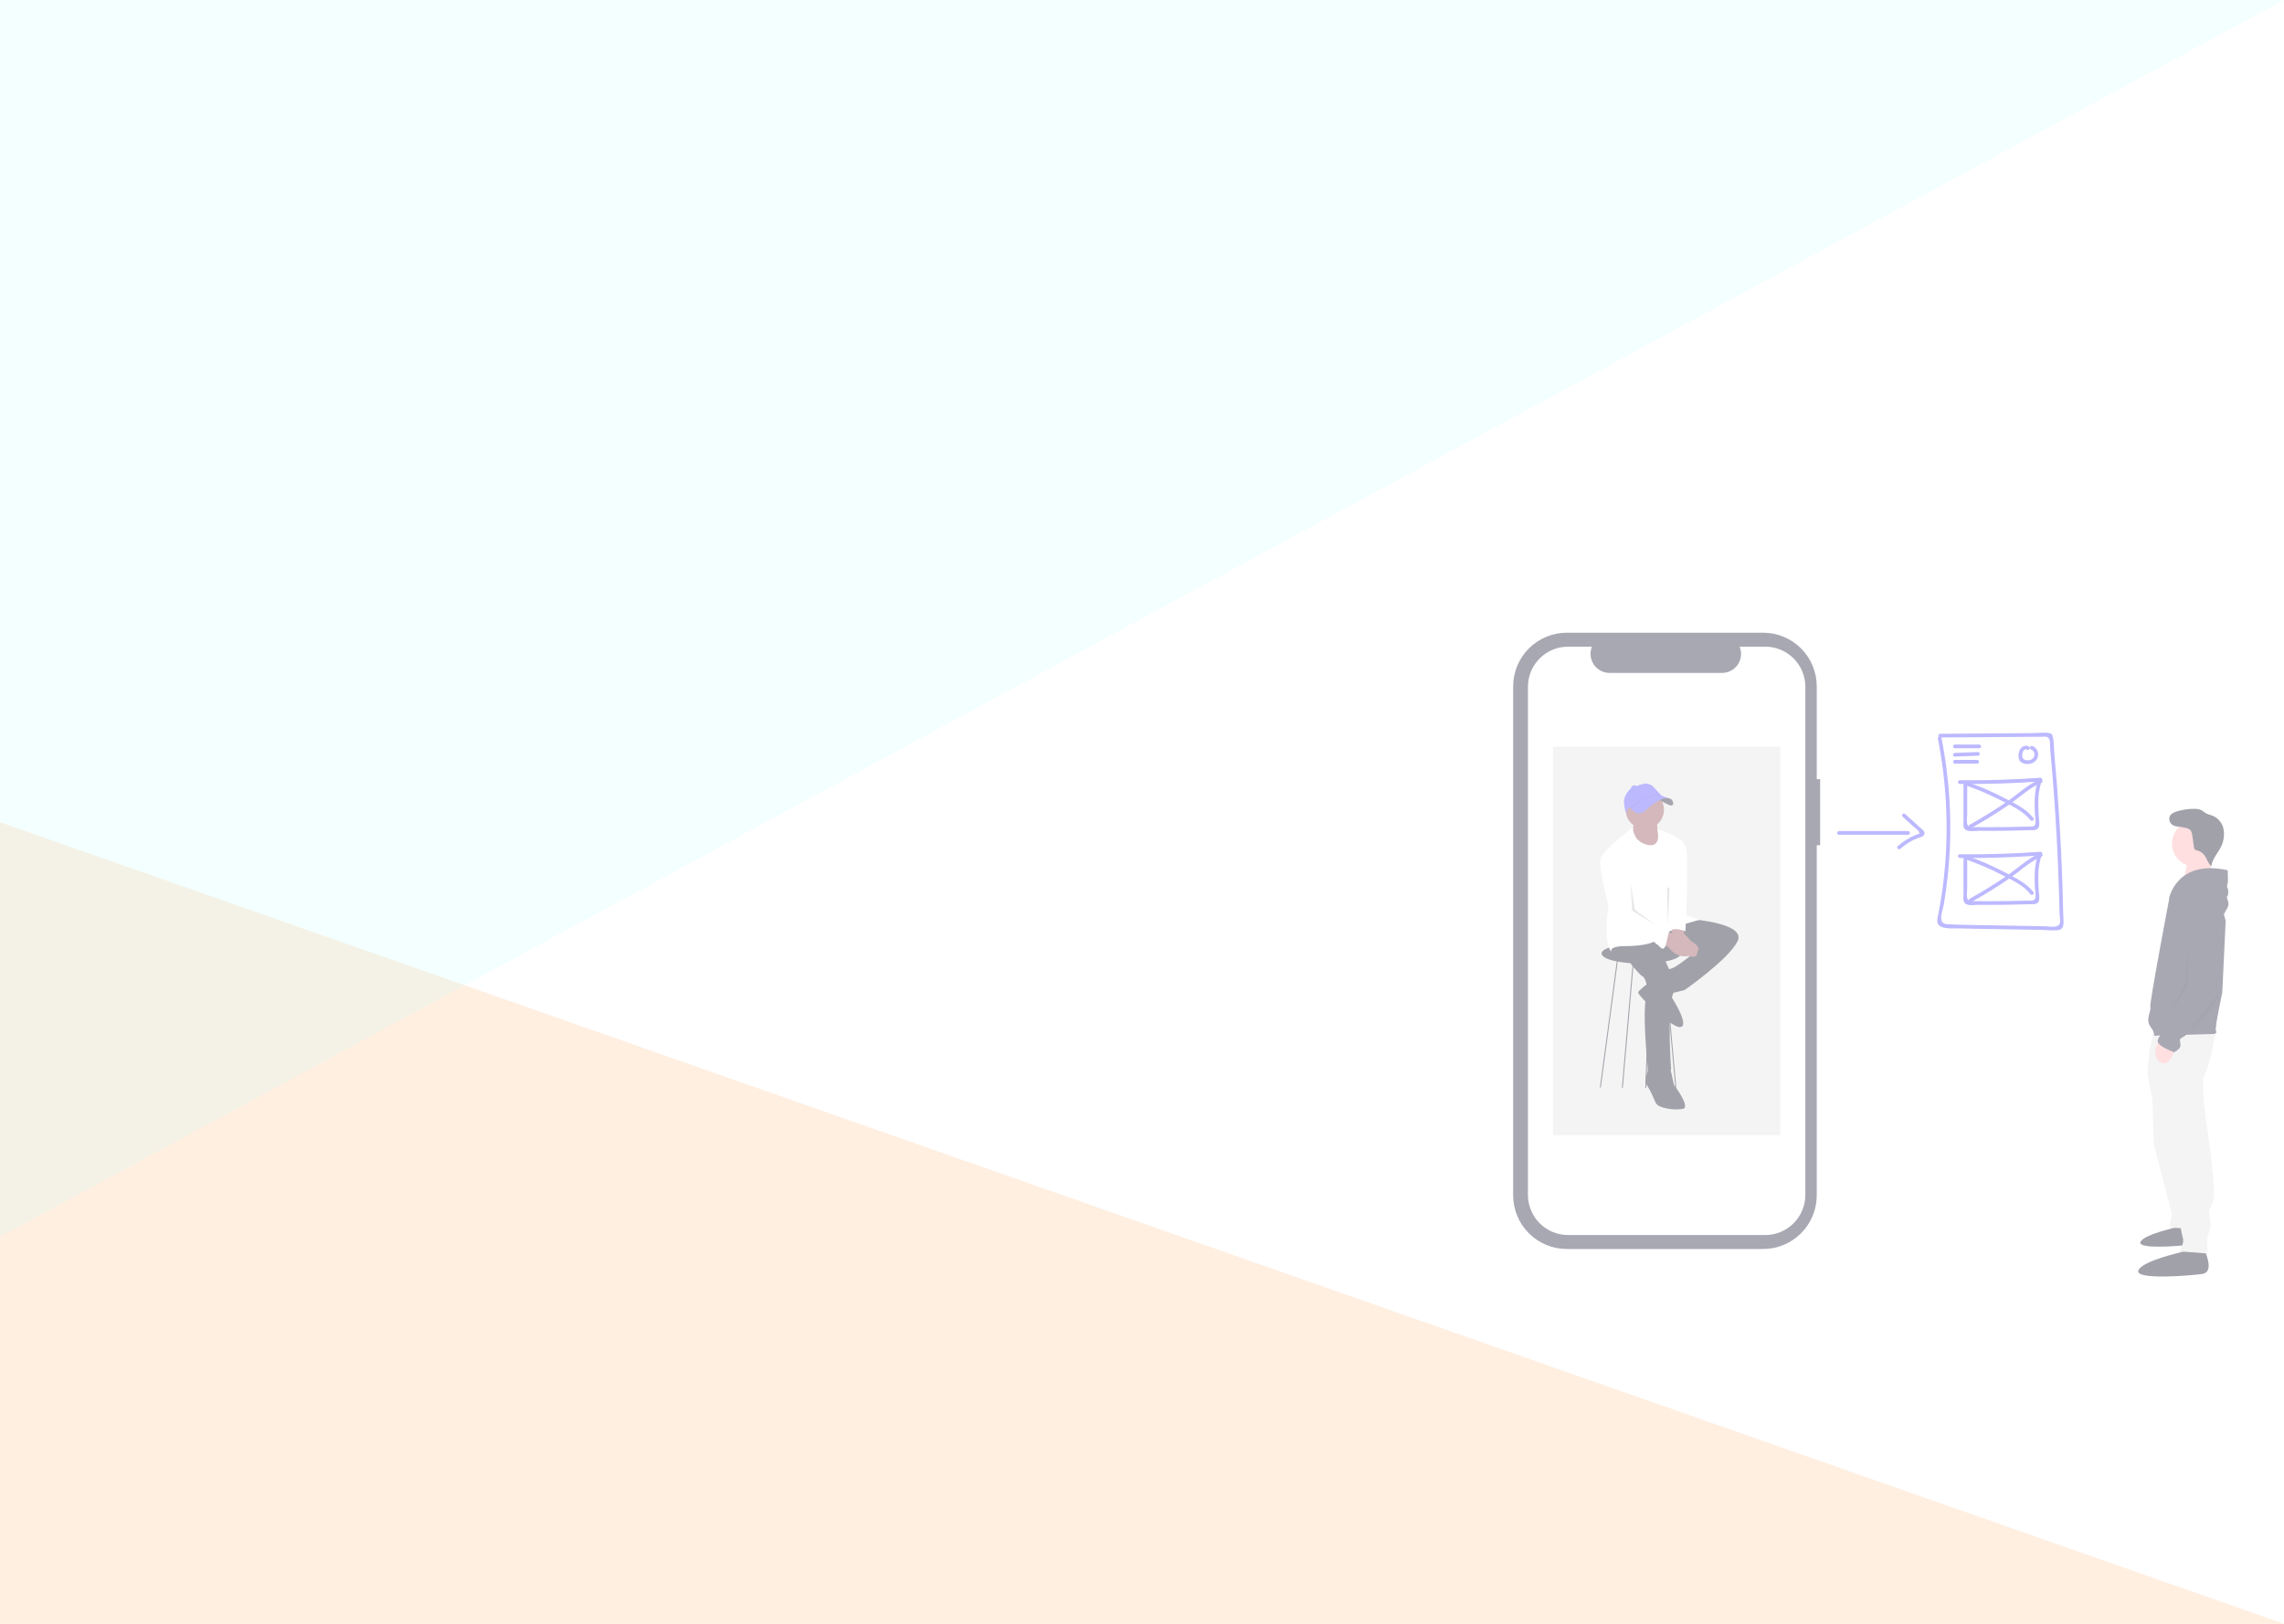 <svg width="1440" height="1024" viewBox="0 0 1440 1024" fill="none" xmlns="http://www.w3.org/2000/svg">
<rect width="1440" height="1024" fill="white"/>
<path d="M0 518.5L1440 1024H0V518.5Z" fill="#FF9642" fill-opacity="0.16"/>
<path d="M0 0H1440L0 780V0Z" fill="#B9FFFC" fill-opacity="0.16"/>
<g opacity="0.45" clip-path="url(#clip0)">
<path d="M1147.55 491.356H1145.41V432.857C1145.41 428.411 1144.54 424.008 1142.84 419.901C1141.14 415.793 1138.65 412.061 1135.51 408.917C1132.37 405.773 1128.64 403.279 1124.54 401.577C1120.44 399.876 1116.04 399 1111.6 399H987.815C983.375 399 978.977 399.876 974.875 401.577C970.772 403.279 967.044 405.773 963.904 408.917C960.764 412.06 958.273 415.793 956.574 419.901C954.875 424.008 954 428.411 954 432.857V753.785C954 762.764 957.563 771.376 963.904 777.725C970.246 784.075 978.847 787.642 987.815 787.642H1111.6C1120.57 787.642 1129.17 784.075 1135.51 777.725C1141.85 771.376 1145.41 762.764 1145.41 753.785V532.996H1147.55L1147.55 491.356Z" fill="#3F3D56"/>
<path d="M1112.96 407.809H1096.8C1097.55 409.633 1097.83 411.612 1097.63 413.571C1097.43 415.531 1096.75 417.411 1095.65 419.046C1094.56 420.681 1093.07 422.02 1091.34 422.947C1089.6 423.873 1087.66 424.358 1085.7 424.358H1014.78C1012.82 424.358 1010.88 423.873 1009.14 422.947C1007.41 422.021 1005.92 420.681 1004.83 419.046C1003.73 417.411 1003.05 415.531 1002.85 413.571C1002.65 411.612 1002.93 409.633 1003.67 407.809H988.584C981.886 407.809 975.463 410.472 970.727 415.214C965.991 419.956 963.331 426.387 963.331 433.093V753.549C963.331 756.87 963.984 760.158 965.253 763.225C966.522 766.293 968.382 769.08 970.727 771.428C973.072 773.776 975.856 775.638 978.92 776.909C981.983 778.18 985.267 778.834 988.584 778.834H1112.96C1116.28 778.834 1119.56 778.18 1122.63 776.909C1125.69 775.638 1128.47 773.776 1130.82 771.428C1133.16 769.08 1135.02 766.293 1136.29 763.225C1137.56 760.158 1138.22 756.87 1138.22 753.549V753.549V433.093C1138.22 429.772 1137.56 426.485 1136.29 423.417C1135.02 420.349 1133.16 417.562 1130.82 415.214C1128.47 412.866 1125.69 411.004 1122.63 409.733C1119.56 408.463 1116.28 407.809 1112.96 407.809V407.809Z" fill="white"/>
<path d="M1122.39 470.818H979.153V715.824H1122.39V470.818Z" fill="#E6E6E6"/>
<path d="M1356.81 683.74L1357.89 721.576L1369.4 765.897C1369.4 765.897 1366.88 773.464 1368.68 775.266C1370.48 777.067 1378.76 780.31 1378.76 780.31L1371.92 685.902L1356.81 683.74Z" fill="#E6E6E6"/>
<path d="M1381.81 775.081C1381.81 775.081 1385.92 784.128 1380.17 784.95C1374.42 785.772 1347.86 787.965 1349.5 783.305C1351.14 778.645 1371.13 774.259 1371.13 774.259L1381.81 775.081Z" fill="#2F2E41"/>
<path d="M1397.11 650.229C1397.11 650.229 1392.79 673.651 1389.92 677.614C1387.04 681.578 1391.36 710.405 1391.36 710.405C1391.36 710.405 1397.83 751.844 1394.95 758.33C1392.07 764.816 1392.79 762.654 1393.15 766.257C1393.51 769.861 1394.23 772.743 1393.15 775.986C1392.07 779.229 1392.07 778.869 1391.72 780.671C1391.36 782.472 1391.72 792.201 1391.72 792.201C1391.72 792.201 1376.24 797.606 1373.72 789.679C1373.72 789.679 1377.32 784.634 1376.24 780.671C1375.11 776.682 1374.51 772.564 1374.44 768.419V760.852L1357.89 698.874L1353.93 676.533C1353.93 676.533 1355.01 653.832 1358.97 651.67C1362.92 649.508 1397.11 650.229 1397.11 650.229Z" fill="#E6E6E6"/>
<path d="M1390.64 790.4C1390.64 790.4 1396.03 802.291 1388.48 803.372C1380.92 804.453 1346.01 807.336 1348.17 801.21C1350.33 795.084 1376.6 789.319 1376.6 789.319L1390.64 790.4Z" fill="#2F2E41"/>
<path d="M1383.79 546.467C1391.74 546.467 1398.19 540.014 1398.19 532.053C1398.19 524.093 1391.74 517.64 1383.79 517.64C1375.84 517.64 1369.4 524.093 1369.4 532.053C1369.4 540.014 1375.84 546.467 1383.79 546.467Z" fill="#FFB9B9"/>
<path d="M1393.91 538.423L1393.64 556.83L1375.99 556.889C1375.99 556.889 1380.47 542.48 1378.47 539.467C1376.46 536.454 1393.91 538.423 1393.91 538.423Z" fill="#FFB9B9"/>
<path d="M1367.6 566.991C1367.6 566.991 1380.2 550.776 1389.92 557.622C1399.63 564.469 1403.23 580.684 1403.23 580.684L1401.07 626.086C1401.07 626.086 1396.03 649.148 1397.11 650.229C1398.19 651.31 1396.03 652.031 1396.03 652.031L1357.89 653.112C1357.89 653.112 1358.97 651.67 1355.73 647.346C1352.49 643.022 1356.45 637.257 1355.73 635.095C1355.01 632.933 1367.6 566.991 1367.6 566.991Z" fill="#3F3D56"/>
<path d="M1371.2 659.958C1371.2 659.958 1370.48 668.966 1365.08 670.408C1363.06 670.948 1361.54 669.918 1360.43 668.419C1359.4 666.982 1358.82 665.268 1358.77 663.498C1358.72 661.728 1359.2 659.984 1360.15 658.491L1361.48 656.354L1371.2 659.958Z" fill="#FFB9B9"/>
<path d="M1404.49 548.794C1404.49 548.794 1404.85 556.001 1404.49 557.082C1404.13 558.163 1403.77 559.244 1404.49 560.325C1405.21 561.406 1404.85 565.009 1404.13 565.369C1403.41 565.73 1405.57 568.973 1404.85 571.135C1404.13 573.297 1403.41 574.018 1403.05 574.738C1402.69 575.459 1402.11 576.75 1402.11 576.75C1402.11 576.75 1391.53 554.199 1382.9 559.604C1374.26 565.009 1367.42 566.811 1367.42 566.811C1367.42 566.811 1372.1 541.587 1404.49 548.794Z" fill="#3F3D56"/>
<path d="M1388.84 565.55C1388.84 565.55 1400.35 566.631 1399.63 581.765C1398.91 596.899 1400.71 620.681 1400.71 620.681C1400.71 620.681 1380.92 650.949 1377.68 653.111C1374.44 655.273 1374.08 654.913 1374.44 656.715C1374.8 658.517 1375.16 659.958 1373.72 661.399C1372.87 662.256 1371.9 662.984 1370.84 663.561C1370.84 663.561 1359.33 659.598 1360.4 655.994C1361.48 652.391 1366.52 646.625 1366.52 646.625C1366.52 646.625 1375.16 632.572 1375.52 630.41C1375.88 628.248 1375.88 628.609 1376.96 627.528C1378.04 626.447 1380.92 622.123 1380.92 619.961V613.114L1377.9 576.527C1377.76 575.037 1377.94 573.534 1378.43 572.119C1378.91 570.703 1379.69 569.406 1380.71 568.313C1382.42 566.518 1385.01 565.09 1388.84 565.55Z" fill="#3F3D56"/>
<path d="M1374.51 520.938C1373.57 521.198 1372.58 521.221 1371.63 521.003C1370.69 520.786 1369.81 520.335 1369.07 519.692C1367.67 518.354 1367.19 516.035 1368.2 514.37C1369.06 512.933 1370.74 512.23 1372.34 511.73C1375.87 510.629 1379.54 510.068 1383.24 510.065C1385 510.065 1386.84 510.215 1388.35 511.128C1389.1 511.58 1389.73 512.2 1390.47 512.666C1391.82 513.521 1393.45 513.806 1394.94 514.4C1396.46 515.02 1397.84 515.96 1398.96 517.156C1400.09 518.353 1400.95 519.778 1401.48 521.336C1401.82 522.392 1402.04 523.486 1402.12 524.593C1402.36 527.627 1401.83 530.673 1400.56 533.441C1398.55 537.825 1394.73 541.511 1394.19 546.304C1392.13 544.575 1391.53 541.674 1389.94 539.509C1388.75 537.908 1387.06 536.757 1385.13 536.244C1384.6 536.173 1384.09 535.947 1383.68 535.593C1383.4 535.21 1383.24 534.753 1383.22 534.281L1382.24 527.16C1382.04 525.711 1381.76 524.127 1380.65 523.177C1379.96 522.657 1379.15 522.307 1378.29 522.152C1376.27 521.649 1374.21 521.313 1372.14 521.147" fill="#2F2E41"/>
<path opacity="0.1" d="M1398.96 625.829L1378.76 652.079C1378.76 652.079 1397.36 636.509 1398.96 625.829Z" fill="black"/>
<path opacity="0.1" d="M1379.57 596.765L1379.76 621.556L1368.03 639.179L1377.63 619.42L1379.57 596.765Z" fill="black"/>
<path d="M1221.78 465.857C1227.05 492.451 1228.55 519.655 1226.23 546.668C1225.63 553.702 1224.76 560.706 1223.63 567.68C1223.11 570.851 1222.52 574.006 1221.92 577.161C1221.58 578.969 1220.85 581.219 1221.99 582.921C1224.2 586.235 1231.78 585.37 1235.11 585.478C1242.06 585.703 1249.02 585.741 1255.97 585.863L1276.87 586.228L1286.94 586.404C1290.37 586.464 1294.12 586.996 1297.53 586.557C1302.01 585.979 1300.91 581.283 1300.85 577.794C1300.71 570.898 1300.53 564.002 1300.3 557.107C1299.37 529.786 1297.67 502.506 1295.19 475.266C1294.88 471.791 1295.08 467.634 1294.14 464.274C1293.76 462.915 1293.39 462.523 1291.91 462.279C1288.54 461.72 1284.52 462.308 1281.1 462.332L1269.68 462.411L1223.25 462.735C1222.94 462.746 1222.66 462.873 1222.45 463.091C1222.24 463.308 1222.12 463.599 1222.12 463.902C1222.12 464.205 1222.24 464.496 1222.45 464.713C1222.66 464.931 1222.94 465.059 1223.25 465.069L1261.31 464.804L1278.06 464.687L1287.19 464.624C1289.07 464.61 1290.82 464.041 1292 466.11C1292.75 467.418 1292.44 470.691 1292.58 472.214C1294.86 496.634 1296.51 521.103 1297.53 545.619C1297.79 551.745 1298 557.873 1298.18 564.002C1298.26 566.556 1298.32 569.11 1298.38 571.664C1298.42 573.197 1298.45 574.729 1298.49 576.262C1298.52 577.843 1299.17 580.941 1298.6 582.392C1297.38 585.489 1291.93 584.157 1289.26 584.11L1279.97 583.948L1261.39 583.623L1242.8 583.299C1239.73 583.245 1236.66 583.221 1233.58 583.09C1232.57 583.047 1231.55 582.998 1230.53 582.925C1227.5 582.709 1224.24 583.426 1223.88 579.235C1223.66 576.648 1225.07 573.081 1225.51 570.493C1226.01 567.571 1226.46 564.642 1226.87 561.706C1227.63 556.219 1228.24 550.714 1228.69 545.191C1230.82 518.452 1229.25 491.546 1224.02 465.237C1223.73 463.765 1221.49 464.388 1221.78 465.857L1221.78 465.857Z" fill="#6C63FF"/>
<path d="M1232.49 471.865H1247.91C1248.22 471.854 1248.5 471.727 1248.71 471.509C1248.92 471.291 1249.04 471 1249.04 470.698C1249.04 470.395 1248.92 470.104 1248.71 469.886C1248.5 469.669 1248.22 469.541 1247.91 469.531H1232.49C1232.19 469.541 1231.91 469.669 1231.7 469.886C1231.49 470.104 1231.37 470.395 1231.37 470.698C1231.37 471 1231.49 471.291 1231.7 471.509C1231.91 471.727 1232.19 471.854 1232.49 471.865Z" fill="#6C63FF"/>
<path d="M1232.49 477.13L1247.03 476.58C1248.52 476.524 1248.53 474.189 1247.03 474.246L1232.49 474.796C1231 474.853 1230.99 477.187 1232.49 477.13Z" fill="#6C63FF"/>
<path d="M1232.49 481.569H1246.59C1246.89 481.558 1247.18 481.431 1247.39 481.213C1247.6 480.995 1247.72 480.704 1247.72 480.402C1247.72 480.099 1247.6 479.808 1247.39 479.59C1247.18 479.373 1246.89 479.245 1246.59 479.235H1232.49C1232.19 479.245 1231.91 479.373 1231.7 479.59C1231.49 479.808 1231.37 480.099 1231.37 480.402C1231.37 480.704 1231.49 480.995 1231.7 481.213C1231.91 481.431 1232.19 481.558 1232.49 481.569V481.569Z" fill="#6C63FF"/>
<path d="M1279.21 470.769C1276.05 469.116 1273.17 471.834 1272.73 474.94C1272.51 476.458 1272.46 478.534 1273.43 479.824C1274.42 481.141 1276.31 481.694 1277.89 481.791C1280.9 481.977 1284.1 480.296 1284.84 477.211C1285.19 475.841 1285.02 474.391 1284.36 473.139C1283.71 471.888 1282.61 470.924 1281.29 470.434C1279.87 469.941 1279.26 472.195 1280.67 472.684C1281.32 472.957 1281.87 473.434 1282.23 474.045C1282.59 474.656 1282.74 475.368 1282.66 476.073C1282.57 476.884 1282.21 477.642 1281.65 478.232C1281.09 478.823 1280.35 479.214 1279.55 479.345C1277.62 479.788 1275.37 479.312 1275 477.139C1274.72 475.514 1275.6 471.513 1278.03 472.784C1279.36 473.478 1280.54 471.465 1279.21 470.769H1279.21Z" fill="#6C63FF"/>
<path d="M1235.58 494.368C1252.54 494.547 1269.48 494.022 1286.4 492.795L1285.28 491.318C1282.51 498.347 1282.59 505.755 1282.95 513.19C1283.05 515.053 1283.63 517.565 1283.25 519.41C1282.78 521.73 1280.7 521.176 1278.63 521.243C1274.07 521.39 1269.51 521.496 1264.95 521.561C1260.65 521.622 1256.34 521.646 1252.03 521.633C1250.01 521.626 1247.98 521.612 1245.96 521.589C1243.58 521.563 1240.87 522.255 1240.26 519.495C1239.86 517.727 1240.26 515.402 1240.26 513.584L1240.26 506.935L1240.27 493.636C1240.26 493.333 1240.14 493.046 1239.92 492.836C1239.7 492.626 1239.41 492.508 1239.11 492.508C1238.81 492.508 1238.52 492.626 1238.3 492.836C1238.08 493.046 1237.95 493.333 1237.94 493.636L1237.93 509.89L1237.93 517.278C1237.93 518.746 1237.62 520.519 1238.17 521.912C1239.43 525.117 1244.87 523.915 1247.48 523.939C1252.79 523.988 1258.11 523.98 1263.43 523.915C1268.75 523.85 1274.07 523.729 1279.39 523.552C1281.68 523.476 1284.85 523.997 1285.54 521.169C1286.03 519.186 1285.46 516.6 1285.36 514.577C1285.24 512.268 1285.11 509.958 1285.08 507.645C1285.01 502.245 1285.54 496.992 1287.53 491.938C1287.57 491.765 1287.58 491.584 1287.55 491.408C1287.51 491.232 1287.44 491.066 1287.33 490.923C1287.22 490.78 1287.08 490.665 1286.92 490.584C1286.76 490.504 1286.58 490.462 1286.4 490.461C1269.49 491.688 1252.55 492.212 1235.58 492.034C1235.28 492.044 1234.99 492.172 1234.78 492.39C1234.57 492.607 1234.45 492.898 1234.45 493.201C1234.45 493.504 1234.57 493.795 1234.78 494.012C1234.99 494.23 1235.28 494.358 1235.58 494.368L1235.58 494.368Z" fill="#6C63FF"/>
<path d="M1240.41 495.637C1247.67 498.209 1254.75 501.269 1261.6 504.796C1267.74 507.975 1275.78 511.448 1280.01 517.13C1280.9 518.32 1282.92 517.158 1282.02 515.952C1277.71 510.15 1270.27 506.736 1264.03 503.438C1256.61 499.541 1248.93 496.182 1241.03 493.386C1239.62 492.881 1239.01 495.135 1240.41 495.637L1240.41 495.637Z" fill="#6C63FF"/>
<path d="M1286.01 491.48C1278.3 494.778 1271.78 501.133 1264.89 505.841C1257.44 510.938 1249.77 515.681 1241.87 520.07C1240.56 520.803 1241.74 522.82 1243.05 522.086C1250.93 517.681 1258.6 512.938 1266.07 507.856C1272.95 503.149 1279.48 496.792 1287.18 493.495C1288.56 492.906 1287.37 490.895 1286.01 491.48V491.48Z" fill="#6C63FF"/>
<path d="M1235.58 541.049C1252.54 541.227 1269.48 540.703 1286.4 539.476L1285.28 537.999C1282.51 545.027 1282.59 552.435 1282.95 559.871C1283.05 561.733 1283.63 564.246 1283.25 566.091C1282.78 568.411 1280.7 567.856 1278.63 567.923C1274.07 568.071 1269.51 568.177 1264.95 568.241C1260.65 568.302 1256.34 568.326 1252.03 568.313C1250.01 568.307 1247.98 568.293 1245.96 568.27C1243.58 568.244 1240.87 568.935 1240.26 566.176C1239.86 564.408 1240.26 562.083 1240.26 560.265L1240.26 553.616L1240.27 540.316C1240.26 540.014 1240.14 539.727 1239.92 539.517C1239.7 539.307 1239.41 539.189 1239.11 539.189C1238.81 539.189 1238.52 539.307 1238.3 539.517C1238.08 539.727 1237.95 540.014 1237.94 540.316L1237.93 556.571L1237.93 563.959C1237.93 565.427 1237.62 567.2 1238.17 568.593C1239.43 571.798 1244.87 570.596 1247.48 570.62C1252.79 570.669 1258.11 570.661 1263.43 570.595C1268.75 570.531 1274.07 570.41 1279.39 570.233C1281.68 570.156 1284.85 570.678 1285.54 567.85C1286.03 565.867 1285.46 563.281 1285.36 561.258C1285.24 558.948 1285.11 556.639 1285.08 554.326C1285.01 548.926 1285.54 543.673 1287.53 538.619C1287.57 538.446 1287.58 538.265 1287.55 538.088C1287.51 537.912 1287.44 537.747 1287.33 537.604C1287.22 537.461 1287.08 537.345 1286.92 537.265C1286.76 537.185 1286.58 537.143 1286.4 537.142C1269.49 538.369 1252.55 538.893 1235.58 538.715C1235.28 538.725 1234.99 538.853 1234.78 539.071C1234.57 539.288 1234.45 539.579 1234.45 539.882C1234.45 540.185 1234.57 540.476 1234.78 540.693C1234.99 540.911 1235.28 541.038 1235.58 541.049L1235.58 541.049Z" fill="#6C63FF"/>
<path d="M1240.41 542.317C1247.67 544.89 1254.75 547.95 1261.6 551.477C1267.74 554.656 1275.78 558.129 1280.01 563.81C1280.9 565.001 1282.92 563.839 1282.02 562.632C1277.71 556.83 1270.27 553.416 1264.03 550.119C1256.61 546.222 1248.93 542.862 1241.03 540.067C1239.62 539.562 1239.01 541.816 1240.41 542.317Z" fill="#6C63FF"/>
<path d="M1286.01 538.161C1278.3 541.459 1271.78 547.813 1264.89 552.522C1257.44 557.619 1249.77 562.362 1241.87 566.751C1240.56 567.484 1241.74 569.5 1243.05 568.767C1250.93 564.362 1258.6 559.619 1266.07 554.537C1272.95 549.83 1279.48 543.473 1287.18 540.176C1288.56 539.587 1287.37 537.576 1286.01 538.161Z" fill="#6C63FF"/>
<path d="M1159.38 526.434H1203C1203.3 526.424 1203.59 526.296 1203.8 526.079C1204.01 525.861 1204.12 525.57 1204.12 525.267C1204.12 524.965 1204.01 524.674 1203.8 524.456C1203.59 524.238 1203.3 524.111 1203 524.1H1159.38C1159.08 524.111 1158.8 524.238 1158.59 524.456C1158.38 524.674 1158.26 524.965 1158.26 525.267C1158.26 525.57 1158.38 525.861 1158.59 526.079C1158.8 526.296 1159.08 526.424 1159.38 526.434Z" fill="#6C63FF"/>
<path d="M1199.53 514.979L1206.35 521.206C1207.13 521.918 1209.27 523.389 1209.75 524.32C1210.75 526.245 1209.68 525.806 1207.96 526.473C1203.75 528.152 1199.86 530.567 1196.49 533.605C1195.36 534.6 1197.02 536.246 1198.14 535.256C1201.22 532.488 1204.75 530.277 1208.58 528.723C1209.96 528.179 1212.57 527.86 1213.22 526.221C1214.02 524.214 1211.47 522.734 1210.27 521.631L1201.18 513.328C1200.07 512.317 1198.42 513.964 1199.53 514.979L1199.53 514.979Z" fill="#6C63FF"/>
<path d="M1034.75 607.635C1048.56 607.635 1059.76 604.798 1059.76 601.298C1059.76 597.799 1048.56 594.962 1034.75 594.962C1020.94 594.962 1009.74 597.799 1009.74 601.298C1009.74 604.798 1020.94 607.635 1034.75 607.635Z" fill="#2F2E41"/>
<path d="M1029.78 516.962C1031.28 521.488 1026.76 526.92 1026.76 526.92L1033.09 534.765L1043.04 536.575C1043.04 536.575 1049.67 532.049 1047.26 530.54C1044.85 529.032 1044.54 516.962 1044.54 516.962L1029.78 516.962Z" fill="#A0616A"/>
<path d="M1019.53 604.728L1008.69 685.745L1009.28 685.825L1020.13 604.808L1019.53 604.728Z" fill="#2F2E41"/>
<path d="M1029.48 605.949L1022.55 685.91L1023.15 685.962L1030.08 606.001L1029.48 605.949Z" fill="#2F2E41"/>
<path d="M1048.48 593.575L1047.88 593.629L1056.28 685.815L1056.88 685.76L1048.48 593.575Z" fill="#2F2E41"/>
<path d="M1040.69 592.064L1037.31 686.076L1037.91 686.098L1041.29 592.086L1040.69 592.064Z" fill="#2F2E41"/>
<path d="M1055.7 576.707L1037.31 592.397L1068.65 600.242C1068.65 600.242 1057.5 609.898 1053.59 610.803C1049.67 611.708 1041.23 616.838 1041.23 616.838C1041.23 616.838 1055.09 626.192 1056 625.89C1056.9 625.588 1062.02 624.381 1062.02 624.381C1062.02 624.381 1089.75 605.07 1095.48 593.604C1101.2 582.138 1066.54 579.724 1066.54 579.724L1055.7 576.707Z" fill="#2F2E41"/>
<path d="M1016.82 595.113C1015.61 599.035 1024.65 603.26 1024.65 603.26C1024.65 603.26 1033.09 614.424 1035.5 615.631C1037.91 616.838 1038.82 624.08 1038.82 624.08C1034.6 635.546 1038.82 669.642 1038.82 674.47C1038.82 679.298 1053.59 674.47 1053.59 674.47C1053.59 674.47 1050.87 637.658 1054.79 626.548C1058.71 615.439 1038.82 587.267 1038.82 587.267C1038.82 587.267 1018.02 591.19 1016.82 595.113Z" fill="#2F2E41"/>
<path d="M1024.96 510.615C1024.96 507.413 1026.23 504.343 1028.49 502.079C1030.75 499.816 1033.82 498.545 1037.02 498.545C1040.22 498.546 1043.28 499.819 1045.54 502.083C1047.81 504.347 1049.08 507.418 1049.08 510.62C1049.08 513.822 1047.81 516.893 1045.54 519.158C1043.28 521.422 1040.22 522.694 1037.02 522.695C1033.82 522.696 1030.75 521.425 1028.49 519.161C1026.23 516.898 1024.96 513.828 1024.96 510.626V510.615Z" fill="#A0616A"/>
<path d="M1071.37 580.026L1058.9 575.695C1058.42 571.343 1057.71 565.99 1057.02 561.028L1060.82 540.8L1061.15 531.46C1059.01 527.722 1044.94 522.695 1044.94 522.695C1044.94 522.695 1045.22 523.68 1045.61 525.247C1045.5 525.249 1045.39 525.286 1045.3 525.353C1045.3 525.353 1046.96 535.067 1038.22 532.653C1035.74 532.04 1033.5 530.69 1031.8 528.78C1030.14 525.947 1029.24 523.449 1029.64 521.626C1029.64 521.626 1012.75 534.85 1011.55 537.868C1010.34 540.885 1014.75 566.705 1014.75 566.705C1014.75 566.705 1009.89 593.302 1015.92 600.242C1015.92 600.242 1013.81 596.621 1024.96 596.621C1036.11 596.621 1041.53 594.509 1041.83 594.207C1042.13 593.906 1047.86 594.207 1047.86 594.207C1047.86 594.207 1047.97 592.013 1048.05 588.53C1053.86 587.101 1058.71 585.453 1059.31 584.552C1059.44 584.222 1059.49 583.869 1059.47 583.516L1071.37 580.026Z" fill="white"/>
<path d="M1053.66 584.03L1054.79 592.095C1054.79 592.095 1064.13 605.975 1068.96 602.958C1073.78 599.94 1061.72 588.776 1061.72 588.776V585.155L1053.66 584.03Z" fill="#A0616A"/>
<path d="M1043.64 616.838C1043.64 616.838 1033.09 624.08 1032.79 625.89C1032.49 627.701 1054.79 649.426 1059.91 647.615C1065.04 645.805 1053.59 628.304 1053.59 628.304L1056.9 623.476L1043.64 616.838Z" fill="#2F2E41"/>
<path d="M1040.33 672.056C1040.33 672.056 1035.81 680.505 1038.22 684.126C1040.63 687.747 1042.44 692.273 1043.94 695.592C1045.45 698.911 1056.3 700.42 1061.12 699.213C1065.94 698.006 1055.39 684.126 1055.39 684.126L1052.68 672.056H1040.33Z" fill="#2F2E41"/>
<path d="M1063.53 538.084C1063.23 530.842 1058.11 528.73 1058.11 528.73L1054.79 565.844L1055.14 565.868L1054.79 566.447L1052.68 587.267C1055.09 584.25 1062.63 587.267 1062.63 587.267L1063.53 566.447C1063.53 566.447 1063.83 545.326 1063.53 538.084Z" fill="white"/>
<path d="M1048.76 595.113L1052.68 598.13C1052.68 598.13 1058.41 606.579 1068.35 601.449C1078.3 596.319 1056 589.078 1056 589.078L1050.27 587.267L1048.76 595.113Z" fill="#A0616A"/>
<path d="M1009.59 540.196C1006.57 543.817 1013.5 568.258 1015.31 575.5C1017.12 582.741 1033.39 589.078 1037.31 589.38C1041.23 589.681 1045.15 596.923 1047.86 598.13C1050.57 599.337 1050.87 591.19 1052.41 587.365C1053.95 583.539 1043.64 583.948 1043.64 583.948L1028.57 573.991C1028.57 573.991 1027.07 560.111 1025.86 549.55C1024.65 538.989 1016.52 535.067 1016.52 535.067C1014.11 533.558 1012.6 536.575 1009.59 540.196Z" fill="white"/>
<path d="M1045.51 504.094C1045.51 504.094 1052.15 508.01 1053.57 507.976C1055 507.942 1055.35 506.589 1054.29 504.724C1053.24 502.859 1048.42 502.932 1048.42 502.932L1045.51 504.094Z" fill="#3F3D56"/>
<path opacity="0.1" d="M1045.51 504.094C1045.51 504.094 1052.15 508.01 1053.57 507.976C1055 507.942 1055.35 506.589 1054.29 504.724C1053.24 502.859 1048.42 502.932 1048.42 502.932L1045.51 504.094Z" fill="black"/>
<path d="M1031.19 503.554L1038.58 500.437L1045.09 500.617L1051.79 503.44C1049.16 502.368 1042.78 505.923 1038.28 510.4C1033.77 514.876 1030.64 511.969 1030.64 511.969L1027.34 509.107L1031.19 503.554Z" fill="#6C63FF"/>
<path d="M1023.9 506.732C1023.41 503.137 1025.68 499.899 1027.13 498.247C1027.77 497.511 1028.66 497.03 1029.63 496.891V496.891C1029.66 496.852 1029.7 496.812 1029.75 496.772C1031.34 495.361 1036.95 494.154 1036.95 494.154C1038.61 493.694 1041.8 495.508 1041.8 495.508L1047.7 501.962C1044.65 500.649 1040.36 502.011 1040.36 502.011C1036.09 503 1032.07 505.824 1029.22 508.268C1027.75 509.524 1026.37 510.882 1025.09 512.332C1025.09 512.332 1024.61 511.924 1023.9 506.732Z" fill="#6C63FF"/>
<path opacity="0.1" d="M1027.73 509.386C1040.18 498.882 1047.15 501.178 1047.44 501.281L1047.24 501.85C1047.17 501.827 1040.27 499.597 1028.12 509.848L1027.73 509.386Z" fill="black"/>
<path d="M1030.53 497.64C1031.4 497.14 1031.83 496.267 1031.49 495.69C1031.16 495.112 1030.19 495.05 1029.33 495.55C1028.46 496.05 1028.03 496.923 1028.36 497.5C1028.7 498.077 1029.67 498.14 1030.53 497.64Z" fill="#6C63FF"/>
<path d="M1027.81 510.907C1027.93 510.083 1027.63 509.356 1027.13 509.284C1026.64 509.211 1026.14 509.821 1026.02 510.646C1025.9 511.47 1026.2 512.197 1026.7 512.269C1027.19 512.342 1027.69 511.732 1027.81 510.907Z" fill="#A0616A"/>
<path opacity="0.2" d="M1028.08 557.093L1028.99 574.269L1043.55 583.259L1030.75 573.647L1028.08 557.093Z" fill="black"/>
<path opacity="0.2" d="M1052.61 559.763L1051.55 583.259L1051.01 559.763H1052.61Z" fill="black"/>
</g>
<defs>
<clipPath id="clip0">
<rect width="451" height="406" fill="white" transform="translate(954 399)"/>
</clipPath>
</defs>
</svg>
